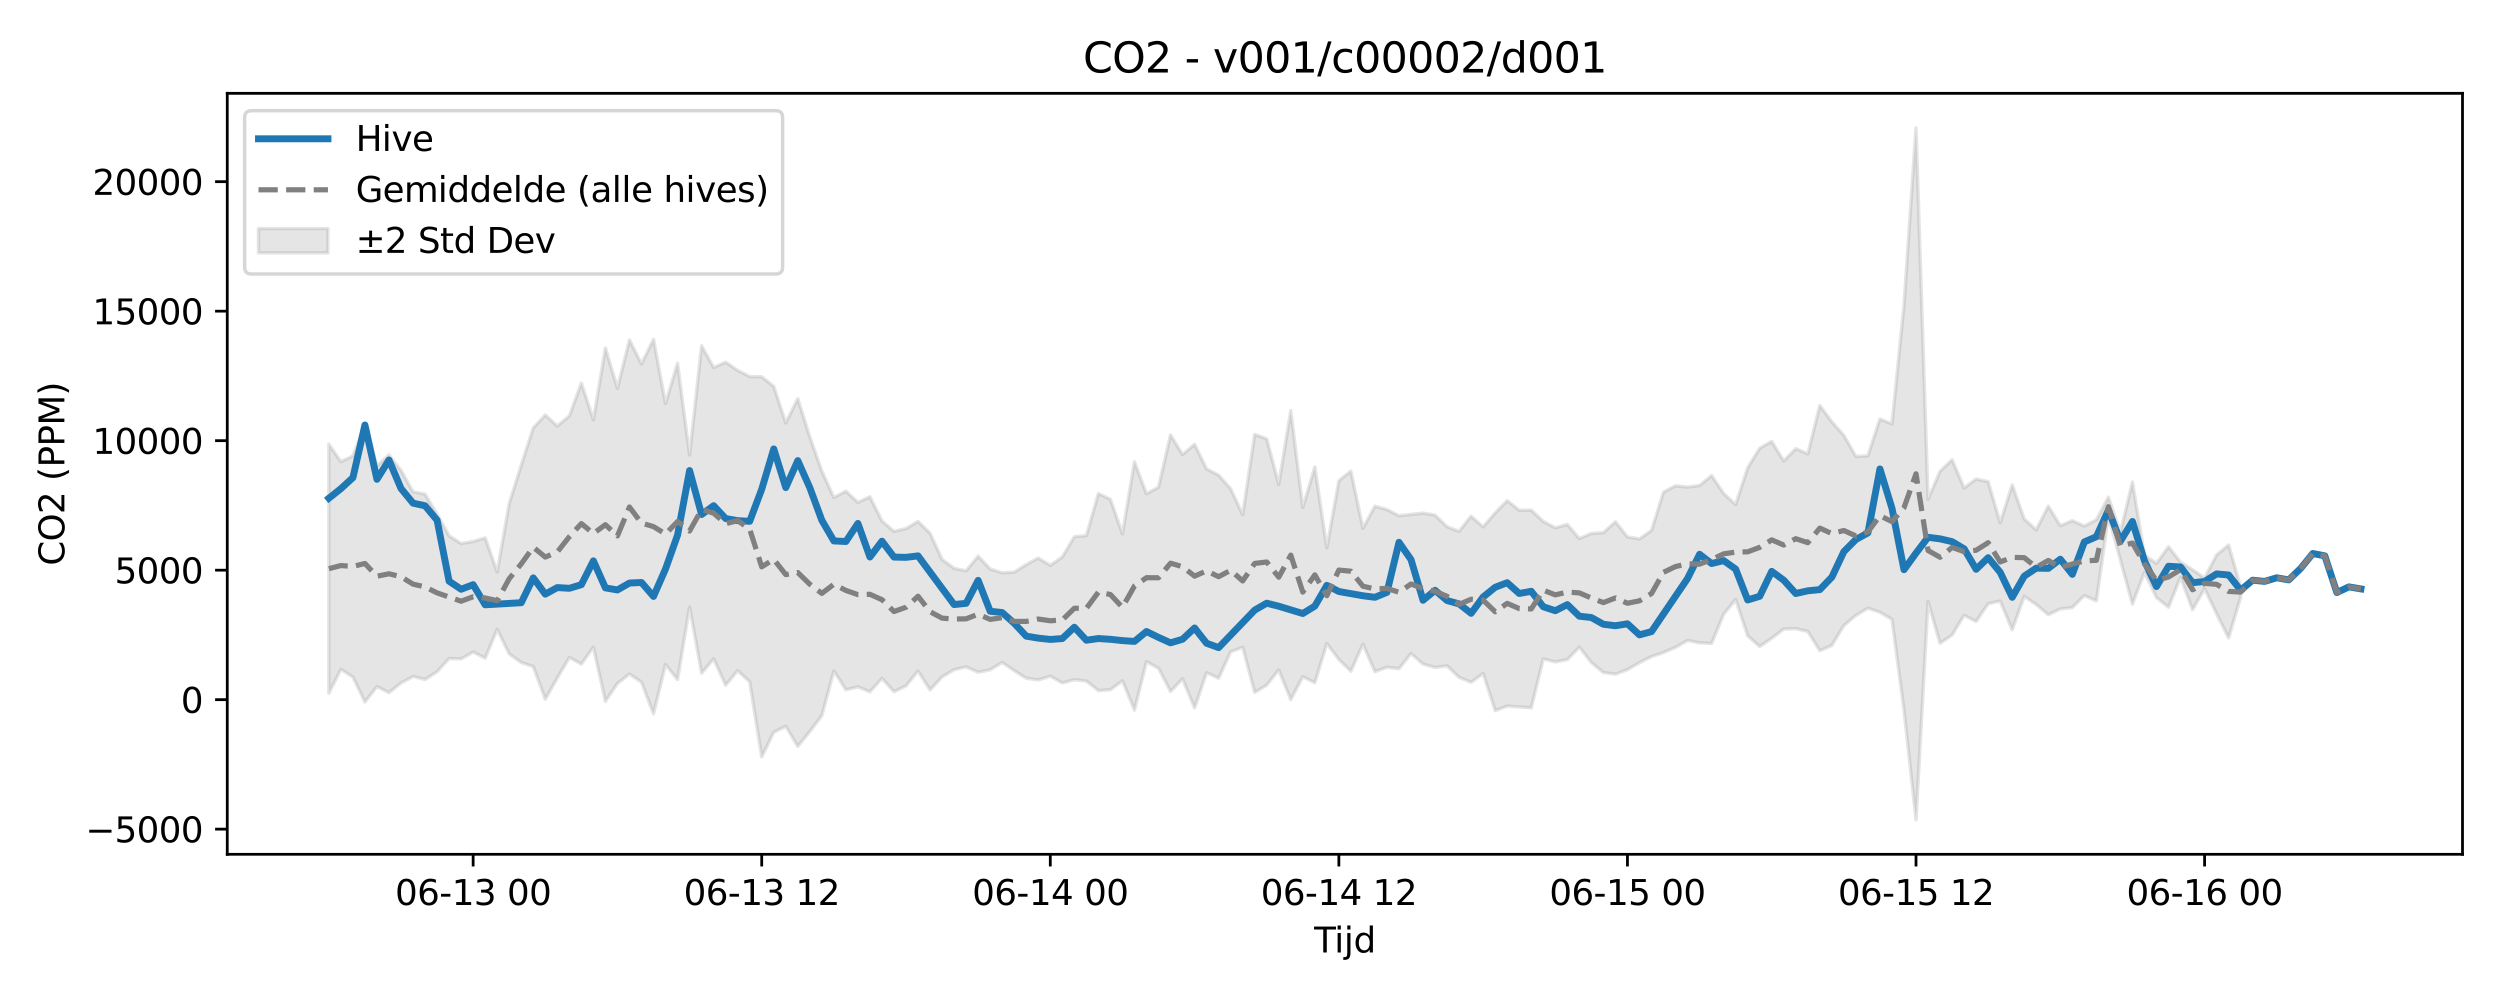 <?xml version="1.0" encoding="utf-8" standalone="no"?>
<!DOCTYPE svg PUBLIC "-//W3C//DTD SVG 1.1//EN"
  "http://www.w3.org/Graphics/SVG/1.1/DTD/svg11.dtd">
<svg xmlns:xlink="http://www.w3.org/1999/xlink" width="720pt" height="288pt" viewBox="0 0 720 288" xmlns="http://www.w3.org/2000/svg" version="1.1">
 <defs>
  <style type="text/css">*{stroke-linejoin: round; stroke-linecap: butt}</style>
 </defs>
 <g id="figure_1">
  <g id="patch_1">
   <path d="M 0 288 
L 720 288 
L 720 0 
L 0 0 
z
" style="fill: #ffffff"/>
  </g>
  <g id="axes_1">
   <g id="patch_2">
    <path d="M 65.45 246.04 
L 709.2 246.04 
L 709.2 26.88 
L 65.45 26.88 
z
" style="fill: #ffffff"/>
   </g>
   <g id="FillBetweenPolyCollection_1">
    <defs>
     <path id="mfb8bc76713" d="M 94.711 -160.09 
L 94.711 -88.336 
L 98.174 -95.21 
L 101.637 -93.032 
L 105.1 -85.814 
L 108.563 -90.27 
L 112.026 -88.515 
L 115.489 -91.281 
L 118.952 -93.169 
L 122.414 -92.301 
L 125.877 -94.54 
L 129.34 -98.354 
L 132.803 -98.241 
L 136.266 -100.216 
L 139.729 -98.455 
L 143.192 -106.754 
L 146.655 -99.647 
L 150.117 -97.194 
L 153.58 -96.03 
L 157.043 -86.638 
L 160.506 -92.728 
L 163.969 -98.654 
L 167.432 -96.758 
L 170.895 -101.617 
L 174.358 -86.011 
L 177.821 -91.162 
L 181.283 -93.873 
L 184.746 -91.527 
L 188.209 -82.415 
L 191.672 -96.61 
L 195.135 -92.25 
L 198.598 -113.165 
L 202.061 -94.117 
L 205.524 -98.247 
L 208.987 -90.668 
L 212.449 -94.824 
L 215.912 -91.667 
L 219.375 -70.025 
L 222.838 -77.105 
L 226.301 -78.826 
L 229.764 -73.033 
L 233.227 -77.326 
L 236.69 -81.9 
L 240.152 -94.753 
L 243.615 -89.359 
L 247.078 -90.175 
L 250.541 -88.765 
L 254.004 -92.623 
L 257.467 -88.799 
L 260.93 -90.46 
L 264.393 -94.729 
L 267.856 -89.267 
L 271.318 -93.043 
L 274.781 -95.125 
L 278.244 -95.951 
L 281.707 -94.386 
L 285.17 -95.094 
L 288.633 -97.216 
L 292.096 -94.846 
L 295.559 -92.675 
L 299.021 -92.169 
L 302.484 -93.253 
L 305.947 -91.318 
L 309.41 -92.23 
L 312.873 -91.872 
L 316.336 -89.106 
L 319.799 -89.343 
L 323.262 -91.931 
L 326.725 -83.498 
L 330.187 -97.453 
L 333.65 -95.531 
L 337.113 -88.867 
L 340.576 -92.489 
L 344.039 -84.114 
L 347.502 -94.251 
L 350.965 -92.673 
L 354.428 -100.279 
L 357.89 -101.599 
L 361.353 -88.6 
L 364.816 -90.69 
L 368.279 -95.039 
L 371.742 -86.505 
L 375.205 -93.111 
L 378.668 -91.373 
L 382.131 -102.642 
L 385.594 -98.077 
L 389.056 -94.677 
L 392.519 -102.485 
L 395.982 -94.556 
L 399.445 -95.847 
L 402.908 -95.41 
L 406.371 -99.769 
L 409.834 -96.746 
L 413.297 -95.76 
L 416.76 -96.229 
L 420.222 -92.921 
L 423.685 -91.501 
L 427.148 -94.04 
L 430.611 -83.333 
L 434.074 -84.666 
L 437.537 -84.392 
L 441 -84.155 
L 444.463 -98.231 
L 447.925 -97.361 
L 451.388 -98.034 
L 454.851 -101.612 
L 458.314 -97.188 
L 461.777 -94.32 
L 465.24 -93.838 
L 468.703 -95.147 
L 472.166 -97.151 
L 475.629 -98.906 
L 479.091 -100.079 
L 482.554 -101.571 
L 486.017 -103.537 
L 489.48 -102.876 
L 492.943 -102.69 
L 496.406 -111.082 
L 499.869 -115.342 
L 503.332 -104.881 
L 506.794 -101.808 
L 510.257 -104.176 
L 513.72 -106.823 
L 517.183 -106.947 
L 520.646 -106.138 
L 524.109 -100.593 
L 527.572 -102.142 
L 531.035 -107.837 
L 534.498 -110.757 
L 537.96 -112.848 
L 541.423 -111.665 
L 544.886 -109.635 
L 548.349 -83.462 
L 551.812 -51.922 
L 555.275 -114.728 
L 558.738 -102.727 
L 562.201 -105.119 
L 565.663 -110.8 
L 569.126 -109.027 
L 572.589 -114.128 
L 576.052 -114.89 
L 579.515 -106.621 
L 582.978 -116.256 
L 586.441 -113.887 
L 589.904 -110.962 
L 593.367 -112.621 
L 596.829 -113.01 
L 600.292 -116.474 
L 603.755 -114.95 
L 607.218 -139.32 
L 610.681 -126.699 
L 614.144 -114.011 
L 617.607 -123.159 
L 621.07 -115.889 
L 624.533 -113.13 
L 627.995 -121.764 
L 631.458 -112.403 
L 634.921 -118.465 
L 638.384 -111.229 
L 641.847 -104.291 
L 645.31 -116.008 
L 645.31 -118.976 
L 645.31 -118.976 
L 641.847 -131.049 
L 638.384 -128.198 
L 634.921 -121.524 
L 631.458 -123.901 
L 627.995 -126.117 
L 624.533 -130.549 
L 621.07 -125.741 
L 617.607 -128.088 
L 614.144 -149.173 
L 610.681 -134.751 
L 607.218 -144.819 
L 603.755 -138.306 
L 600.292 -136.493 
L 596.829 -138.059 
L 593.367 -136.603 
L 589.904 -142.207 
L 586.441 -135.382 
L 582.978 -138.537 
L 579.515 -148.33 
L 576.052 -137.431 
L 572.589 -149.275 
L 569.126 -150.034 
L 565.663 -147.462 
L 562.201 -155.562 
L 558.738 -152.287 
L 555.275 -144.189 
L 551.812 -251.158 
L 548.349 -200.111 
L 544.886 -165.897 
L 541.423 -167.327 
L 537.96 -156.754 
L 534.498 -156.527 
L 531.035 -162.604 
L 527.572 -166.506 
L 524.109 -171.218 
L 520.646 -157.275 
L 517.183 -158.775 
L 513.72 -155.239 
L 510.257 -160.866 
L 506.794 -158.917 
L 503.332 -153.259 
L 499.869 -142.679 
L 496.406 -145.888 
L 492.943 -151.028 
L 489.48 -148.176 
L 486.017 -147.72 
L 482.554 -148.097 
L 479.091 -146.282 
L 475.629 -135.204 
L 472.166 -132.785 
L 468.703 -133.38 
L 465.24 -137.726 
L 461.777 -134.586 
L 458.314 -134.373 
L 454.851 -132.884 
L 451.388 -136.946 
L 447.925 -135.988 
L 444.463 -137.823 
L 441 -141.093 
L 437.537 -141.068 
L 434.074 -143.794 
L 430.611 -140.287 
L 427.148 -136.258 
L 423.685 -139.332 
L 420.222 -134.972 
L 416.76 -136.283 
L 413.297 -139.653 
L 409.834 -140.22 
L 406.371 -139.842 
L 402.908 -139.461 
L 399.445 -141.251 
L 395.982 -142.219 
L 392.519 -135.845 
L 389.056 -152.302 
L 385.594 -149.556 
L 382.131 -130.228 
L 378.668 -153.494 
L 375.205 -141.839 
L 371.742 -169.746 
L 368.279 -148.506 
L 364.816 -161.596 
L 361.353 -162.873 
L 357.89 -139.775 
L 354.428 -147.24 
L 350.965 -151.15 
L 347.502 -152.936 
L 344.039 -160.024 
L 340.576 -157.084 
L 337.113 -162.736 
L 333.65 -147.691 
L 330.187 -145.794 
L 326.725 -154.967 
L 323.262 -134.237 
L 319.799 -144.201 
L 316.336 -145.837 
L 312.873 -133.715 
L 309.41 -133.42 
L 305.947 -127.591 
L 302.484 -125.173 
L 299.021 -127.277 
L 295.559 -125.395 
L 292.096 -123.208 
L 288.633 -123.035 
L 285.17 -124.143 
L 281.707 -127.826 
L 278.244 -123.599 
L 274.781 -124.314 
L 271.318 -126.894 
L 267.856 -134.415 
L 264.393 -137.834 
L 260.93 -135.767 
L 257.467 -134.962 
L 254.004 -137.955 
L 250.541 -144.923 
L 247.078 -143.313 
L 243.615 -146.543 
L 240.152 -144.717 
L 236.69 -152.308 
L 233.227 -162.146 
L 229.764 -173.185 
L 226.301 -166.202 
L 222.838 -176.705 
L 219.375 -179.485 
L 215.912 -179.556 
L 212.449 -181.311 
L 208.987 -183.68 
L 205.524 -182.161 
L 202.061 -188.415 
L 198.598 -156.959 
L 195.135 -183.367 
L 191.672 -171.769 
L 188.209 -190.263 
L 184.746 -183.183 
L 181.283 -190.093 
L 177.821 -176.159 
L 174.358 -187.768 
L 170.895 -167.068 
L 167.432 -177.657 
L 163.969 -168.217 
L 160.506 -165.306 
L 157.043 -168.484 
L 153.58 -164.785 
L 150.117 -154.004 
L 146.655 -143.02 
L 143.192 -123.272 
L 139.729 -133.116 
L 136.266 -132.049 
L 132.803 -131.463 
L 129.34 -133.691 
L 125.877 -139.962 
L 122.414 -145.67 
L 118.952 -146.362 
L 115.489 -152.54 
L 112.026 -156.984 
L 108.563 -153.822 
L 105.1 -165.616 
L 101.637 -156.7 
L 98.174 -155.035 
L 94.711 -160.09 
z
" style="stroke: #808080; stroke-opacity: 0.2"/>
    </defs>
    <g clip-path="url(#pbc970f66f6)">
     <use xlink:href="#mfb8bc76713" x="0" y="288" style="fill: #808080; fill-opacity: 0.2; stroke: #808080; stroke-opacity: 0.2"/>
    </g>
   </g>
   <g id="matplotlib.axis_1">
    <g id="xtick_1">
     <g id="line2d_1">
      <defs>
       <path id="mac24eb7889" d="M 0 0 
L 0 3.5 
" style="stroke: #000000; stroke-width: 0.8"/>
      </defs>
      <g>
       <use xlink:href="#mac24eb7889" x="136.266" y="246.04" style="stroke: #000000; stroke-width: 0.8"/>
      </g>
     </g>
     <g id="text_1">
      <!-- 06-13 00 -->
      <g transform="translate(113.785 260.638) scale(0.1 -0.1)">
       <defs>
        <path id="DejaVuSans-30" d="M 2034 4250 
Q 1547 4250 1301 3770 
Q 1056 3291 1056 2328 
Q 1056 1369 1301 889 
Q 1547 409 2034 409 
Q 2525 409 2770 889 
Q 3016 1369 3016 2328 
Q 3016 3291 2770 3770 
Q 2525 4250 2034 4250 
z
M 2034 4750 
Q 2819 4750 3233 4129 
Q 3647 3509 3647 2328 
Q 3647 1150 3233 529 
Q 2819 -91 2034 -91 
Q 1250 -91 836 529 
Q 422 1150 422 2328 
Q 422 3509 836 4129 
Q 1250 4750 2034 4750 
z
" transform="scale(0.016)"/>
        <path id="DejaVuSans-36" d="M 2113 2584 
Q 1688 2584 1439 2293 
Q 1191 2003 1191 1497 
Q 1191 994 1439 701 
Q 1688 409 2113 409 
Q 2538 409 2786 701 
Q 3034 994 3034 1497 
Q 3034 2003 2786 2293 
Q 2538 2584 2113 2584 
z
M 3366 4563 
L 3366 3988 
Q 3128 4100 2886 4159 
Q 2644 4219 2406 4219 
Q 1781 4219 1451 3797 
Q 1122 3375 1075 2522 
Q 1259 2794 1537 2939 
Q 1816 3084 2150 3084 
Q 2853 3084 3261 2657 
Q 3669 2231 3669 1497 
Q 3669 778 3244 343 
Q 2819 -91 2113 -91 
Q 1303 -91 875 529 
Q 447 1150 447 2328 
Q 447 3434 972 4092 
Q 1497 4750 2381 4750 
Q 2619 4750 2861 4703 
Q 3103 4656 3366 4563 
z
" transform="scale(0.016)"/>
        <path id="DejaVuSans-2d" d="M 313 2009 
L 1997 2009 
L 1997 1497 
L 313 1497 
L 313 2009 
z
" transform="scale(0.016)"/>
        <path id="DejaVuSans-31" d="M 794 531 
L 1825 531 
L 1825 4091 
L 703 3866 
L 703 4441 
L 1819 4666 
L 2450 4666 
L 2450 531 
L 3481 531 
L 3481 0 
L 794 0 
L 794 531 
z
" transform="scale(0.016)"/>
        <path id="DejaVuSans-33" d="M 2597 2516 
Q 3050 2419 3304 2112 
Q 3559 1806 3559 1356 
Q 3559 666 3084 287 
Q 2609 -91 1734 -91 
Q 1441 -91 1130 -33 
Q 819 25 488 141 
L 488 750 
Q 750 597 1062 519 
Q 1375 441 1716 441 
Q 2309 441 2620 675 
Q 2931 909 2931 1356 
Q 2931 1769 2642 2001 
Q 2353 2234 1838 2234 
L 1294 2234 
L 1294 2753 
L 1863 2753 
Q 2328 2753 2575 2939 
Q 2822 3125 2822 3475 
Q 2822 3834 2567 4026 
Q 2313 4219 1838 4219 
Q 1578 4219 1281 4162 
Q 984 4106 628 3988 
L 628 4550 
Q 988 4650 1302 4700 
Q 1616 4750 1894 4750 
Q 2613 4750 3031 4423 
Q 3450 4097 3450 3541 
Q 3450 3153 3228 2886 
Q 3006 2619 2597 2516 
z
" transform="scale(0.016)"/>
        <path id="DejaVuSans-20" transform="scale(0.016)"/>
       </defs>
       <use xlink:href="#DejaVuSans-30"/>
       <use xlink:href="#DejaVuSans-36" transform="translate(63.623 0)"/>
       <use xlink:href="#DejaVuSans-2d" transform="translate(127.246 0)"/>
       <use xlink:href="#DejaVuSans-31" transform="translate(163.33 0)"/>
       <use xlink:href="#DejaVuSans-33" transform="translate(226.953 0)"/>
       <use xlink:href="#DejaVuSans-20" transform="translate(290.576 0)"/>
       <use xlink:href="#DejaVuSans-30" transform="translate(322.363 0)"/>
       <use xlink:href="#DejaVuSans-30" transform="translate(385.986 0)"/>
      </g>
     </g>
    </g>
    <g id="xtick_2">
     <g id="line2d_2">
      <g>
       <use xlink:href="#mac24eb7889" x="219.375" y="246.04" style="stroke: #000000; stroke-width: 0.8"/>
      </g>
     </g>
     <g id="text_2">
      <!-- 06-13 12 -->
      <g transform="translate(196.895 260.638) scale(0.1 -0.1)">
       <defs>
        <path id="DejaVuSans-32" d="M 1228 531 
L 3431 531 
L 3431 0 
L 469 0 
L 469 531 
Q 828 903 1448 1529 
Q 2069 2156 2228 2338 
Q 2531 2678 2651 2914 
Q 2772 3150 2772 3378 
Q 2772 3750 2511 3984 
Q 2250 4219 1831 4219 
Q 1534 4219 1204 4116 
Q 875 4013 500 3803 
L 500 4441 
Q 881 4594 1212 4672 
Q 1544 4750 1819 4750 
Q 2544 4750 2975 4387 
Q 3406 4025 3406 3419 
Q 3406 3131 3298 2873 
Q 3191 2616 2906 2266 
Q 2828 2175 2409 1742 
Q 1991 1309 1228 531 
z
" transform="scale(0.016)"/>
       </defs>
       <use xlink:href="#DejaVuSans-30"/>
       <use xlink:href="#DejaVuSans-36" transform="translate(63.623 0)"/>
       <use xlink:href="#DejaVuSans-2d" transform="translate(127.246 0)"/>
       <use xlink:href="#DejaVuSans-31" transform="translate(163.33 0)"/>
       <use xlink:href="#DejaVuSans-33" transform="translate(226.953 0)"/>
       <use xlink:href="#DejaVuSans-20" transform="translate(290.576 0)"/>
       <use xlink:href="#DejaVuSans-31" transform="translate(322.363 0)"/>
       <use xlink:href="#DejaVuSans-32" transform="translate(385.986 0)"/>
      </g>
     </g>
    </g>
    <g id="xtick_3">
     <g id="line2d_3">
      <g>
       <use xlink:href="#mac24eb7889" x="302.484" y="246.04" style="stroke: #000000; stroke-width: 0.8"/>
      </g>
     </g>
     <g id="text_3">
      <!-- 06-14 00 -->
      <g transform="translate(280.004 260.638) scale(0.1 -0.1)">
       <defs>
        <path id="DejaVuSans-34" d="M 2419 4116 
L 825 1625 
L 2419 1625 
L 2419 4116 
z
M 2253 4666 
L 3047 4666 
L 3047 1625 
L 3713 1625 
L 3713 1100 
L 3047 1100 
L 3047 0 
L 2419 0 
L 2419 1100 
L 313 1100 
L 313 1709 
L 2253 4666 
z
" transform="scale(0.016)"/>
       </defs>
       <use xlink:href="#DejaVuSans-30"/>
       <use xlink:href="#DejaVuSans-36" transform="translate(63.623 0)"/>
       <use xlink:href="#DejaVuSans-2d" transform="translate(127.246 0)"/>
       <use xlink:href="#DejaVuSans-31" transform="translate(163.33 0)"/>
       <use xlink:href="#DejaVuSans-34" transform="translate(226.953 0)"/>
       <use xlink:href="#DejaVuSans-20" transform="translate(290.576 0)"/>
       <use xlink:href="#DejaVuSans-30" transform="translate(322.363 0)"/>
       <use xlink:href="#DejaVuSans-30" transform="translate(385.986 0)"/>
      </g>
     </g>
    </g>
    <g id="xtick_4">
     <g id="line2d_4">
      <g>
       <use xlink:href="#mac24eb7889" x="385.594" y="246.04" style="stroke: #000000; stroke-width: 0.8"/>
      </g>
     </g>
     <g id="text_4">
      <!-- 06-14 12 -->
      <g transform="translate(363.113 260.638) scale(0.1 -0.1)">
       <use xlink:href="#DejaVuSans-30"/>
       <use xlink:href="#DejaVuSans-36" transform="translate(63.623 0)"/>
       <use xlink:href="#DejaVuSans-2d" transform="translate(127.246 0)"/>
       <use xlink:href="#DejaVuSans-31" transform="translate(163.33 0)"/>
       <use xlink:href="#DejaVuSans-34" transform="translate(226.953 0)"/>
       <use xlink:href="#DejaVuSans-20" transform="translate(290.576 0)"/>
       <use xlink:href="#DejaVuSans-31" transform="translate(322.363 0)"/>
       <use xlink:href="#DejaVuSans-32" transform="translate(385.986 0)"/>
      </g>
     </g>
    </g>
    <g id="xtick_5">
     <g id="line2d_5">
      <g>
       <use xlink:href="#mac24eb7889" x="468.703" y="246.04" style="stroke: #000000; stroke-width: 0.8"/>
      </g>
     </g>
     <g id="text_5">
      <!-- 06-15 00 -->
      <g transform="translate(446.222 260.638) scale(0.1 -0.1)">
       <defs>
        <path id="DejaVuSans-35" d="M 691 4666 
L 3169 4666 
L 3169 4134 
L 1269 4134 
L 1269 2991 
Q 1406 3038 1543 3061 
Q 1681 3084 1819 3084 
Q 2600 3084 3056 2656 
Q 3513 2228 3513 1497 
Q 3513 744 3044 326 
Q 2575 -91 1722 -91 
Q 1428 -91 1123 -41 
Q 819 9 494 109 
L 494 744 
Q 775 591 1075 516 
Q 1375 441 1709 441 
Q 2250 441 2565 725 
Q 2881 1009 2881 1497 
Q 2881 1984 2565 2268 
Q 2250 2553 1709 2553 
Q 1456 2553 1204 2497 
Q 953 2441 691 2322 
L 691 4666 
z
" transform="scale(0.016)"/>
       </defs>
       <use xlink:href="#DejaVuSans-30"/>
       <use xlink:href="#DejaVuSans-36" transform="translate(63.623 0)"/>
       <use xlink:href="#DejaVuSans-2d" transform="translate(127.246 0)"/>
       <use xlink:href="#DejaVuSans-31" transform="translate(163.33 0)"/>
       <use xlink:href="#DejaVuSans-35" transform="translate(226.953 0)"/>
       <use xlink:href="#DejaVuSans-20" transform="translate(290.576 0)"/>
       <use xlink:href="#DejaVuSans-30" transform="translate(322.363 0)"/>
       <use xlink:href="#DejaVuSans-30" transform="translate(385.986 0)"/>
      </g>
     </g>
    </g>
    <g id="xtick_6">
     <g id="line2d_6">
      <g>
       <use xlink:href="#mac24eb7889" x="551.812" y="246.04" style="stroke: #000000; stroke-width: 0.8"/>
      </g>
     </g>
     <g id="text_6">
      <!-- 06-15 12 -->
      <g transform="translate(529.331 260.638) scale(0.1 -0.1)">
       <use xlink:href="#DejaVuSans-30"/>
       <use xlink:href="#DejaVuSans-36" transform="translate(63.623 0)"/>
       <use xlink:href="#DejaVuSans-2d" transform="translate(127.246 0)"/>
       <use xlink:href="#DejaVuSans-31" transform="translate(163.33 0)"/>
       <use xlink:href="#DejaVuSans-35" transform="translate(226.953 0)"/>
       <use xlink:href="#DejaVuSans-20" transform="translate(290.576 0)"/>
       <use xlink:href="#DejaVuSans-31" transform="translate(322.363 0)"/>
       <use xlink:href="#DejaVuSans-32" transform="translate(385.986 0)"/>
      </g>
     </g>
    </g>
    <g id="xtick_7">
     <g id="line2d_7">
      <g>
       <use xlink:href="#mac24eb7889" x="634.921" y="246.04" style="stroke: #000000; stroke-width: 0.8"/>
      </g>
     </g>
     <g id="text_7">
      <!-- 06-16 00 -->
      <g transform="translate(612.441 260.638) scale(0.1 -0.1)">
       <use xlink:href="#DejaVuSans-30"/>
       <use xlink:href="#DejaVuSans-36" transform="translate(63.623 0)"/>
       <use xlink:href="#DejaVuSans-2d" transform="translate(127.246 0)"/>
       <use xlink:href="#DejaVuSans-31" transform="translate(163.33 0)"/>
       <use xlink:href="#DejaVuSans-36" transform="translate(226.953 0)"/>
       <use xlink:href="#DejaVuSans-20" transform="translate(290.576 0)"/>
       <use xlink:href="#DejaVuSans-30" transform="translate(322.363 0)"/>
       <use xlink:href="#DejaVuSans-30" transform="translate(385.986 0)"/>
      </g>
     </g>
    </g>
    <g id="text_8">
     <!-- Tijd -->
     <g transform="translate(378.475 274.317) scale(0.1 -0.1)">
      <defs>
       <path id="DejaVuSans-54" d="M -19 4666 
L 3928 4666 
L 3928 4134 
L 2272 4134 
L 2272 0 
L 1638 0 
L 1638 4134 
L -19 4134 
L -19 4666 
z
" transform="scale(0.016)"/>
       <path id="DejaVuSans-69" d="M 603 3500 
L 1178 3500 
L 1178 0 
L 603 0 
L 603 3500 
z
M 603 4863 
L 1178 4863 
L 1178 4134 
L 603 4134 
L 603 4863 
z
" transform="scale(0.016)"/>
       <path id="DejaVuSans-6a" d="M 603 3500 
L 1178 3500 
L 1178 -63 
Q 1178 -731 923 -1031 
Q 669 -1331 103 -1331 
L -116 -1331 
L -116 -844 
L 38 -844 
Q 366 -844 484 -692 
Q 603 -541 603 -63 
L 603 3500 
z
M 603 4863 
L 1178 4863 
L 1178 4134 
L 603 4134 
L 603 4863 
z
" transform="scale(0.016)"/>
       <path id="DejaVuSans-64" d="M 2906 2969 
L 2906 4863 
L 3481 4863 
L 3481 0 
L 2906 0 
L 2906 525 
Q 2725 213 2448 61 
Q 2172 -91 1784 -91 
Q 1150 -91 751 415 
Q 353 922 353 1747 
Q 353 2572 751 3078 
Q 1150 3584 1784 3584 
Q 2172 3584 2448 3432 
Q 2725 3281 2906 2969 
z
M 947 1747 
Q 947 1113 1208 752 
Q 1469 391 1925 391 
Q 2381 391 2643 752 
Q 2906 1113 2906 1747 
Q 2906 2381 2643 2742 
Q 2381 3103 1925 3103 
Q 1469 3103 1208 2742 
Q 947 2381 947 1747 
z
" transform="scale(0.016)"/>
      </defs>
      <use xlink:href="#DejaVuSans-54"/>
      <use xlink:href="#DejaVuSans-69" transform="translate(57.959 0)"/>
      <use xlink:href="#DejaVuSans-6a" transform="translate(85.742 0)"/>
      <use xlink:href="#DejaVuSans-64" transform="translate(113.525 0)"/>
     </g>
    </g>
   </g>
   <g id="matplotlib.axis_2">
    <g id="ytick_1">
     <g id="line2d_8">
      <defs>
       <path id="m465e93a19e" d="M 0 0 
L -3.5 0 
" style="stroke: #000000; stroke-width: 0.8"/>
      </defs>
      <g>
       <use xlink:href="#m465e93a19e" x="65.45" y="238.797" style="stroke: #000000; stroke-width: 0.8"/>
      </g>
     </g>
     <g id="text_9">
      <!-- −5000 -->
      <g transform="translate(24.62 242.596) scale(0.1 -0.1)">
       <defs>
        <path id="DejaVuSans-2212" d="M 678 2272 
L 4684 2272 
L 4684 1741 
L 678 1741 
L 678 2272 
z
" transform="scale(0.016)"/>
       </defs>
       <use xlink:href="#DejaVuSans-2212"/>
       <use xlink:href="#DejaVuSans-35" transform="translate(83.789 0)"/>
       <use xlink:href="#DejaVuSans-30" transform="translate(147.412 0)"/>
       <use xlink:href="#DejaVuSans-30" transform="translate(211.035 0)"/>
       <use xlink:href="#DejaVuSans-30" transform="translate(274.658 0)"/>
      </g>
     </g>
    </g>
    <g id="ytick_2">
     <g id="line2d_9">
      <g>
       <use xlink:href="#m465e93a19e" x="65.45" y="201.502" style="stroke: #000000; stroke-width: 0.8"/>
      </g>
     </g>
     <g id="text_10">
      <!-- 0 -->
      <g transform="translate(52.087 205.302) scale(0.1 -0.1)">
       <use xlink:href="#DejaVuSans-30"/>
      </g>
     </g>
    </g>
    <g id="ytick_3">
     <g id="line2d_10">
      <g>
       <use xlink:href="#m465e93a19e" x="65.45" y="164.208" style="stroke: #000000; stroke-width: 0.8"/>
      </g>
     </g>
     <g id="text_11">
      <!-- 5000 -->
      <g transform="translate(33 168.007) scale(0.1 -0.1)">
       <use xlink:href="#DejaVuSans-35"/>
       <use xlink:href="#DejaVuSans-30" transform="translate(63.623 0)"/>
       <use xlink:href="#DejaVuSans-30" transform="translate(127.246 0)"/>
       <use xlink:href="#DejaVuSans-30" transform="translate(190.869 0)"/>
      </g>
     </g>
    </g>
    <g id="ytick_4">
     <g id="line2d_11">
      <g>
       <use xlink:href="#m465e93a19e" x="65.45" y="126.913" style="stroke: #000000; stroke-width: 0.8"/>
      </g>
     </g>
     <g id="text_12">
      <!-- 10000 -->
      <g transform="translate(26.637 130.712) scale(0.1 -0.1)">
       <use xlink:href="#DejaVuSans-31"/>
       <use xlink:href="#DejaVuSans-30" transform="translate(63.623 0)"/>
       <use xlink:href="#DejaVuSans-30" transform="translate(127.246 0)"/>
       <use xlink:href="#DejaVuSans-30" transform="translate(190.869 0)"/>
       <use xlink:href="#DejaVuSans-30" transform="translate(254.492 0)"/>
      </g>
     </g>
    </g>
    <g id="ytick_5">
     <g id="line2d_12">
      <g>
       <use xlink:href="#m465e93a19e" x="65.45" y="89.618" style="stroke: #000000; stroke-width: 0.8"/>
      </g>
     </g>
     <g id="text_13">
      <!-- 15000 -->
      <g transform="translate(26.637 93.417) scale(0.1 -0.1)">
       <use xlink:href="#DejaVuSans-31"/>
       <use xlink:href="#DejaVuSans-35" transform="translate(63.623 0)"/>
       <use xlink:href="#DejaVuSans-30" transform="translate(127.246 0)"/>
       <use xlink:href="#DejaVuSans-30" transform="translate(190.869 0)"/>
       <use xlink:href="#DejaVuSans-30" transform="translate(254.492 0)"/>
      </g>
     </g>
    </g>
    <g id="ytick_6">
     <g id="line2d_13">
      <g>
       <use xlink:href="#m465e93a19e" x="65.45" y="52.323" style="stroke: #000000; stroke-width: 0.8"/>
      </g>
     </g>
     <g id="text_14">
      <!-- 20000 -->
      <g transform="translate(26.637 56.123) scale(0.1 -0.1)">
       <use xlink:href="#DejaVuSans-32"/>
       <use xlink:href="#DejaVuSans-30" transform="translate(63.623 0)"/>
       <use xlink:href="#DejaVuSans-30" transform="translate(127.246 0)"/>
       <use xlink:href="#DejaVuSans-30" transform="translate(190.869 0)"/>
       <use xlink:href="#DejaVuSans-30" transform="translate(254.492 0)"/>
      </g>
     </g>
    </g>
    <g id="text_15">
     <!-- CO2 (PPM) -->
     <g transform="translate(18.541 162.903) rotate(-90) scale(0.1 -0.1)">
      <defs>
       <path id="DejaVuSans-43" d="M 4122 4306 
L 4122 3641 
Q 3803 3938 3442 4084 
Q 3081 4231 2675 4231 
Q 1875 4231 1450 3742 
Q 1025 3253 1025 2328 
Q 1025 1406 1450 917 
Q 1875 428 2675 428 
Q 3081 428 3442 575 
Q 3803 722 4122 1019 
L 4122 359 
Q 3791 134 3420 21 
Q 3050 -91 2638 -91 
Q 1578 -91 968 557 
Q 359 1206 359 2328 
Q 359 3453 968 4101 
Q 1578 4750 2638 4750 
Q 3056 4750 3426 4639 
Q 3797 4528 4122 4306 
z
" transform="scale(0.016)"/>
       <path id="DejaVuSans-4f" d="M 2522 4238 
Q 1834 4238 1429 3725 
Q 1025 3213 1025 2328 
Q 1025 1447 1429 934 
Q 1834 422 2522 422 
Q 3209 422 3611 934 
Q 4013 1447 4013 2328 
Q 4013 3213 3611 3725 
Q 3209 4238 2522 4238 
z
M 2522 4750 
Q 3503 4750 4090 4092 
Q 4678 3434 4678 2328 
Q 4678 1225 4090 567 
Q 3503 -91 2522 -91 
Q 1538 -91 948 565 
Q 359 1222 359 2328 
Q 359 3434 948 4092 
Q 1538 4750 2522 4750 
z
" transform="scale(0.016)"/>
       <path id="DejaVuSans-28" d="M 1984 4856 
Q 1566 4138 1362 3434 
Q 1159 2731 1159 2009 
Q 1159 1288 1364 580 
Q 1569 -128 1984 -844 
L 1484 -844 
Q 1016 -109 783 600 
Q 550 1309 550 2009 
Q 550 2706 781 3412 
Q 1013 4119 1484 4856 
L 1984 4856 
z
" transform="scale(0.016)"/>
       <path id="DejaVuSans-50" d="M 1259 4147 
L 1259 2394 
L 2053 2394 
Q 2494 2394 2734 2622 
Q 2975 2850 2975 3272 
Q 2975 3691 2734 3919 
Q 2494 4147 2053 4147 
L 1259 4147 
z
M 628 4666 
L 2053 4666 
Q 2838 4666 3239 4311 
Q 3641 3956 3641 3272 
Q 3641 2581 3239 2228 
Q 2838 1875 2053 1875 
L 1259 1875 
L 1259 0 
L 628 0 
L 628 4666 
z
" transform="scale(0.016)"/>
       <path id="DejaVuSans-4d" d="M 628 4666 
L 1569 4666 
L 2759 1491 
L 3956 4666 
L 4897 4666 
L 4897 0 
L 4281 0 
L 4281 4097 
L 3078 897 
L 2444 897 
L 1241 4097 
L 1241 0 
L 628 0 
L 628 4666 
z
" transform="scale(0.016)"/>
       <path id="DejaVuSans-29" d="M 513 4856 
L 1013 4856 
Q 1481 4119 1714 3412 
Q 1947 2706 1947 2009 
Q 1947 1309 1714 600 
Q 1481 -109 1013 -844 
L 513 -844 
Q 928 -128 1133 580 
Q 1338 1288 1338 2009 
Q 1338 2731 1133 3434 
Q 928 4138 513 4856 
z
" transform="scale(0.016)"/>
      </defs>
      <use xlink:href="#DejaVuSans-43"/>
      <use xlink:href="#DejaVuSans-4f" transform="translate(69.824 0)"/>
      <use xlink:href="#DejaVuSans-32" transform="translate(148.535 0)"/>
      <use xlink:href="#DejaVuSans-20" transform="translate(212.158 0)"/>
      <use xlink:href="#DejaVuSans-28" transform="translate(243.945 0)"/>
      <use xlink:href="#DejaVuSans-50" transform="translate(282.959 0)"/>
      <use xlink:href="#DejaVuSans-50" transform="translate(343.262 0)"/>
      <use xlink:href="#DejaVuSans-4d" transform="translate(403.564 0)"/>
      <use xlink:href="#DejaVuSans-29" transform="translate(489.844 0)"/>
     </g>
    </g>
   </g>
   <g id="line2d_14">
    <path d="M 94.711 143.494 
L 98.174 140.734 
L 101.637 137.559 
L 105.1 122.411 
L 108.563 138.037 
L 112.026 132.495 
L 115.489 140.69 
L 118.952 144.909 
L 122.414 145.665 
L 125.877 149.8 
L 129.34 167.385 
L 132.803 169.702 
L 136.266 168.392 
L 139.729 174.18 
L 150.117 173.584 
L 153.58 166.43 
L 157.043 171.111 
L 160.506 169.22 
L 163.969 169.431 
L 167.432 168.385 
L 170.895 161.53 
L 174.358 169.31 
L 177.821 169.903 
L 181.283 167.915 
L 184.746 167.758 
L 188.209 171.767 
L 191.672 163.855 
L 195.135 154.116 
L 198.598 135.528 
L 202.061 148.178 
L 205.524 145.646 
L 208.987 149.342 
L 212.449 149.944 
L 215.912 150.133 
L 219.375 140.902 
L 222.838 129.295 
L 226.301 140.417 
L 229.764 132.661 
L 233.227 140.458 
L 236.69 149.846 
L 240.152 155.787 
L 243.615 155.953 
L 247.078 150.756 
L 250.541 160.419 
L 254.004 155.865 
L 257.467 160.438 
L 260.93 160.516 
L 264.393 160.094 
L 274.781 174.111 
L 278.244 173.76 
L 281.707 167.149 
L 285.17 176.043 
L 288.633 176.413 
L 292.096 179.504 
L 295.559 183.213 
L 299.021 183.783 
L 302.484 184.16 
L 305.947 183.907 
L 309.41 180.645 
L 312.873 184.384 
L 316.336 183.899 
L 319.799 184.123 
L 323.262 184.496 
L 326.725 184.727 
L 330.187 181.871 
L 333.65 183.571 
L 337.113 185.135 
L 340.576 184.101 
L 344.039 180.856 
L 347.502 185.262 
L 350.965 186.51 
L 361.353 175.712 
L 364.816 173.718 
L 368.279 174.598 
L 375.205 176.694 
L 378.668 174.566 
L 382.131 168.581 
L 385.594 170.354 
L 392.519 171.581 
L 395.982 172.02 
L 399.445 170.59 
L 402.908 156.186 
L 406.371 161.164 
L 409.834 172.88 
L 413.297 170.007 
L 416.76 172.957 
L 420.222 173.923 
L 423.685 176.634 
L 427.148 171.933 
L 430.611 169.136 
L 434.074 167.822 
L 437.537 170.921 
L 441 170.294 
L 444.463 174.742 
L 447.925 175.888 
L 451.388 174.126 
L 454.851 177.467 
L 458.314 177.848 
L 461.777 179.787 
L 465.24 180.217 
L 468.703 179.66 
L 472.166 182.838 
L 475.629 181.904 
L 486.017 166.602 
L 489.48 159.635 
L 492.943 162.298 
L 496.406 161.448 
L 499.869 163.904 
L 503.332 172.786 
L 506.794 171.736 
L 510.257 164.556 
L 513.72 167.094 
L 517.183 170.931 
L 520.646 170.153 
L 524.109 169.809 
L 527.572 166.214 
L 531.035 158.871 
L 534.498 155.384 
L 537.96 153.467 
L 541.423 135.062 
L 544.886 146.383 
L 548.349 164.073 
L 551.812 159.292 
L 555.275 154.742 
L 558.738 155.186 
L 562.201 155.995 
L 565.663 158.062 
L 569.126 163.954 
L 572.589 160.615 
L 576.052 164.827 
L 579.515 172.017 
L 582.978 165.923 
L 586.441 163.623 
L 589.904 163.689 
L 593.367 161.053 
L 596.829 165.411 
L 600.292 156.077 
L 603.755 154.573 
L 607.218 146.903 
L 610.681 155.851 
L 614.144 150.192 
L 617.607 161.505 
L 621.07 168.927 
L 624.533 163.081 
L 627.995 163.29 
L 631.458 167.815 
L 634.921 167.465 
L 638.384 165.287 
L 641.847 165.6 
L 645.31 169.983 
L 648.773 167.094 
L 652.236 167.442 
L 655.698 166.398 
L 659.161 167.012 
L 662.624 163.666 
L 666.087 159.408 
L 669.55 160.088 
L 673.013 170.652 
L 676.476 169.021 
L 679.939 169.604 
L 679.939 169.604 
" clip-path="url(#pbc970f66f6)" style="fill: none; stroke: #1f77b4; stroke-width: 2; stroke-linecap: square"/>
   </g>
   <g id="line2d_15">
    <path d="M 94.711 163.787 
L 98.174 162.878 
L 101.637 163.134 
L 105.1 162.285 
L 108.563 165.954 
L 112.026 165.251 
L 115.489 166.09 
L 118.952 168.234 
L 122.414 169.015 
L 125.877 170.749 
L 132.803 173.148 
L 136.266 171.867 
L 139.729 172.215 
L 143.192 172.987 
L 146.655 166.666 
L 150.117 162.401 
L 153.58 157.593 
L 157.043 160.439 
L 160.506 158.983 
L 163.969 154.565 
L 167.432 150.792 
L 170.895 153.657 
L 174.358 151.111 
L 177.821 154.34 
L 181.283 146.017 
L 184.746 150.645 
L 188.209 151.661 
L 191.672 153.81 
L 195.135 150.192 
L 198.598 152.938 
L 202.061 146.734 
L 205.524 147.796 
L 208.987 150.826 
L 212.449 149.933 
L 215.912 152.389 
L 219.375 163.245 
L 222.838 161.095 
L 226.301 165.486 
L 229.764 164.891 
L 233.227 168.264 
L 236.69 170.896 
L 240.152 168.265 
L 243.615 170.049 
L 247.078 171.256 
L 250.541 171.156 
L 254.004 172.711 
L 257.467 176.119 
L 260.93 174.886 
L 264.393 171.718 
L 267.856 176.159 
L 271.318 178.032 
L 274.781 178.28 
L 278.244 178.225 
L 281.707 176.894 
L 285.17 178.382 
L 288.633 177.874 
L 292.096 178.973 
L 295.559 178.965 
L 299.021 178.277 
L 302.484 178.787 
L 305.947 178.546 
L 309.41 175.175 
L 312.873 175.206 
L 316.336 170.528 
L 319.799 171.228 
L 323.262 174.916 
L 326.725 168.767 
L 330.187 166.377 
L 333.65 166.389 
L 337.113 162.198 
L 340.576 163.214 
L 344.039 165.931 
L 347.502 164.407 
L 350.965 166.088 
L 354.428 164.24 
L 357.89 167.313 
L 361.353 162.263 
L 364.816 161.857 
L 368.279 166.227 
L 371.742 159.875 
L 375.205 170.525 
L 378.668 165.566 
L 382.131 171.565 
L 385.594 164.183 
L 389.056 164.511 
L 392.519 168.835 
L 395.982 169.612 
L 399.445 169.451 
L 402.908 170.564 
L 406.371 168.195 
L 409.834 169.517 
L 413.297 170.293 
L 416.76 171.744 
L 420.222 174.053 
L 423.685 172.584 
L 427.148 172.851 
L 430.611 176.19 
L 434.074 173.77 
L 437.537 175.27 
L 441 175.376 
L 444.463 169.973 
L 447.925 171.325 
L 451.388 170.51 
L 454.851 170.752 
L 458.314 172.22 
L 461.777 173.547 
L 465.24 172.218 
L 468.703 173.737 
L 472.166 173.032 
L 475.629 170.945 
L 479.091 164.82 
L 482.554 163.166 
L 486.017 162.372 
L 489.48 162.474 
L 492.943 161.141 
L 496.406 159.515 
L 499.869 158.989 
L 503.332 158.93 
L 506.794 157.638 
L 510.257 155.479 
L 513.72 156.969 
L 517.183 155.139 
L 520.646 156.294 
L 524.109 152.095 
L 527.572 153.676 
L 531.035 152.78 
L 534.498 154.358 
L 537.96 153.199 
L 541.423 148.504 
L 544.886 150.234 
L 548.349 146.213 
L 551.812 136.46 
L 555.275 158.541 
L 558.738 160.493 
L 562.201 157.659 
L 565.663 158.869 
L 569.126 158.47 
L 572.589 156.298 
L 576.052 161.839 
L 579.515 160.524 
L 582.978 160.603 
L 586.441 163.365 
L 589.904 161.416 
L 593.367 163.388 
L 600.292 161.516 
L 603.755 161.372 
L 607.218 145.931 
L 610.681 157.275 
L 614.144 156.408 
L 617.607 162.377 
L 621.07 167.185 
L 624.533 166.161 
L 627.995 164.06 
L 631.458 169.848 
L 634.921 168.006 
L 638.384 168.287 
L 641.847 170.33 
L 645.31 170.508 
L 648.773 167.094 
L 652.236 167.442 
L 655.698 166.398 
L 659.161 167.012 
L 662.624 163.666 
L 666.087 159.408 
L 669.55 160.088 
L 673.013 170.652 
L 676.476 169.021 
L 679.939 169.604 
L 679.939 169.604 
" clip-path="url(#pbc970f66f6)" style="fill: none; stroke-dasharray: 5.55,2.4; stroke-dashoffset: 0; stroke: #808080; stroke-width: 1.5"/>
   </g>
   <g id="patch_3">
    <path d="M 65.45 246.04 
L 65.45 26.88 
" style="fill: none; stroke: #000000; stroke-width: 0.8; stroke-linejoin: miter; stroke-linecap: square"/>
   </g>
   <g id="patch_4">
    <path d="M 709.2 246.04 
L 709.2 26.88 
" style="fill: none; stroke: #000000; stroke-width: 0.8; stroke-linejoin: miter; stroke-linecap: square"/>
   </g>
   <g id="patch_5">
    <path d="M 65.45 246.04 
L 709.2 246.04 
" style="fill: none; stroke: #000000; stroke-width: 0.8; stroke-linejoin: miter; stroke-linecap: square"/>
   </g>
   <g id="patch_6">
    <path d="M 65.45 26.88 
L 709.2 26.88 
" style="fill: none; stroke: #000000; stroke-width: 0.8; stroke-linejoin: miter; stroke-linecap: square"/>
   </g>
   <g id="text_16">
    <!-- CO2 - v001/c00002/d001 -->
    <g transform="translate(311.922 20.88) scale(0.12 -0.12)">
     <defs>
      <path id="DejaVuSans-76" d="M 191 3500 
L 800 3500 
L 1894 563 
L 2988 3500 
L 3597 3500 
L 2284 0 
L 1503 0 
L 191 3500 
z
" transform="scale(0.016)"/>
      <path id="DejaVuSans-2f" d="M 1625 4666 
L 2156 4666 
L 531 -594 
L 0 -594 
L 1625 4666 
z
" transform="scale(0.016)"/>
      <path id="DejaVuSans-63" d="M 3122 3366 
L 3122 2828 
Q 2878 2963 2633 3030 
Q 2388 3097 2138 3097 
Q 1578 3097 1268 2742 
Q 959 2388 959 1747 
Q 959 1106 1268 751 
Q 1578 397 2138 397 
Q 2388 397 2633 464 
Q 2878 531 3122 666 
L 3122 134 
Q 2881 22 2623 -34 
Q 2366 -91 2075 -91 
Q 1284 -91 818 406 
Q 353 903 353 1747 
Q 353 2603 823 3093 
Q 1294 3584 2113 3584 
Q 2378 3584 2631 3529 
Q 2884 3475 3122 3366 
z
" transform="scale(0.016)"/>
     </defs>
     <use xlink:href="#DejaVuSans-43"/>
     <use xlink:href="#DejaVuSans-4f" transform="translate(69.824 0)"/>
     <use xlink:href="#DejaVuSans-32" transform="translate(148.535 0)"/>
     <use xlink:href="#DejaVuSans-20" transform="translate(212.158 0)"/>
     <use xlink:href="#DejaVuSans-2d" transform="translate(243.945 0)"/>
     <use xlink:href="#DejaVuSans-20" transform="translate(280.029 0)"/>
     <use xlink:href="#DejaVuSans-76" transform="translate(311.816 0)"/>
     <use xlink:href="#DejaVuSans-30" transform="translate(370.996 0)"/>
     <use xlink:href="#DejaVuSans-30" transform="translate(434.619 0)"/>
     <use xlink:href="#DejaVuSans-31" transform="translate(498.242 0)"/>
     <use xlink:href="#DejaVuSans-2f" transform="translate(561.865 0)"/>
     <use xlink:href="#DejaVuSans-63" transform="translate(595.557 0)"/>
     <use xlink:href="#DejaVuSans-30" transform="translate(650.537 0)"/>
     <use xlink:href="#DejaVuSans-30" transform="translate(714.16 0)"/>
     <use xlink:href="#DejaVuSans-30" transform="translate(777.783 0)"/>
     <use xlink:href="#DejaVuSans-30" transform="translate(841.406 0)"/>
     <use xlink:href="#DejaVuSans-32" transform="translate(905.029 0)"/>
     <use xlink:href="#DejaVuSans-2f" transform="translate(968.652 0)"/>
     <use xlink:href="#DejaVuSans-64" transform="translate(1002.344 0)"/>
     <use xlink:href="#DejaVuSans-30" transform="translate(1065.82 0)"/>
     <use xlink:href="#DejaVuSans-30" transform="translate(1129.443 0)"/>
     <use xlink:href="#DejaVuSans-31" transform="translate(1193.066 0)"/>
    </g>
   </g>
   <g id="legend_1">
    <g id="patch_7">
     <path d="M 72.45 78.914 
L 223.394 78.914 
Q 225.394 78.914 225.394 76.914 
L 225.394 33.88 
Q 225.394 31.88 223.394 31.88 
L 72.45 31.88 
Q 70.45 31.88 70.45 33.88 
L 70.45 76.914 
Q 70.45 78.914 72.45 78.914 
z
" style="fill: #ffffff; opacity: 0.8; stroke: #cccccc; stroke-linejoin: miter"/>
    </g>
    <g id="line2d_16">
     <path d="M 74.45 39.978 
L 84.45 39.978 
L 94.45 39.978 
" style="fill: none; stroke: #1f77b4; stroke-width: 2; stroke-linecap: square"/>
    </g>
    <g id="text_17">
     <!-- Hive -->
     <g transform="translate(102.45 43.478) scale(0.1 -0.1)">
      <defs>
       <path id="DejaVuSans-48" d="M 628 4666 
L 1259 4666 
L 1259 2753 
L 3553 2753 
L 3553 4666 
L 4184 4666 
L 4184 0 
L 3553 0 
L 3553 2222 
L 1259 2222 
L 1259 0 
L 628 0 
L 628 4666 
z
" transform="scale(0.016)"/>
       <path id="DejaVuSans-65" d="M 3597 1894 
L 3597 1613 
L 953 1613 
Q 991 1019 1311 708 
Q 1631 397 2203 397 
Q 2534 397 2845 478 
Q 3156 559 3463 722 
L 3463 178 
Q 3153 47 2828 -22 
Q 2503 -91 2169 -91 
Q 1331 -91 842 396 
Q 353 884 353 1716 
Q 353 2575 817 3079 
Q 1281 3584 2069 3584 
Q 2775 3584 3186 3129 
Q 3597 2675 3597 1894 
z
M 3022 2063 
Q 3016 2534 2758 2815 
Q 2500 3097 2075 3097 
Q 1594 3097 1305 2825 
Q 1016 2553 972 2059 
L 3022 2063 
z
" transform="scale(0.016)"/>
      </defs>
      <use xlink:href="#DejaVuSans-48"/>
      <use xlink:href="#DejaVuSans-69" transform="translate(75.195 0)"/>
      <use xlink:href="#DejaVuSans-76" transform="translate(102.979 0)"/>
      <use xlink:href="#DejaVuSans-65" transform="translate(162.158 0)"/>
     </g>
    </g>
    <g id="line2d_17">
     <path d="M 74.45 54.657 
L 84.45 54.657 
L 94.45 54.657 
" style="fill: none; stroke-dasharray: 5.55,2.4; stroke-dashoffset: 0; stroke: #808080; stroke-width: 1.5"/>
    </g>
    <g id="text_18">
     <!-- Gemiddelde (alle hives) -->
     <g transform="translate(102.45 58.157) scale(0.1 -0.1)">
      <defs>
       <path id="DejaVuSans-47" d="M 3809 666 
L 3809 1919 
L 2778 1919 
L 2778 2438 
L 4434 2438 
L 4434 434 
Q 4069 175 3628 42 
Q 3188 -91 2688 -91 
Q 1594 -91 976 548 
Q 359 1188 359 2328 
Q 359 3472 976 4111 
Q 1594 4750 2688 4750 
Q 3144 4750 3555 4637 
Q 3966 4525 4313 4306 
L 4313 3634 
Q 3963 3931 3569 4081 
Q 3175 4231 2741 4231 
Q 1884 4231 1454 3753 
Q 1025 3275 1025 2328 
Q 1025 1384 1454 906 
Q 1884 428 2741 428 
Q 3075 428 3337 486 
Q 3600 544 3809 666 
z
" transform="scale(0.016)"/>
       <path id="DejaVuSans-6d" d="M 3328 2828 
Q 3544 3216 3844 3400 
Q 4144 3584 4550 3584 
Q 5097 3584 5394 3201 
Q 5691 2819 5691 2113 
L 5691 0 
L 5113 0 
L 5113 2094 
Q 5113 2597 4934 2840 
Q 4756 3084 4391 3084 
Q 3944 3084 3684 2787 
Q 3425 2491 3425 1978 
L 3425 0 
L 2847 0 
L 2847 2094 
Q 2847 2600 2669 2842 
Q 2491 3084 2119 3084 
Q 1678 3084 1418 2786 
Q 1159 2488 1159 1978 
L 1159 0 
L 581 0 
L 581 3500 
L 1159 3500 
L 1159 2956 
Q 1356 3278 1631 3431 
Q 1906 3584 2284 3584 
Q 2666 3584 2933 3390 
Q 3200 3197 3328 2828 
z
" transform="scale(0.016)"/>
       <path id="DejaVuSans-6c" d="M 603 4863 
L 1178 4863 
L 1178 0 
L 603 0 
L 603 4863 
z
" transform="scale(0.016)"/>
       <path id="DejaVuSans-61" d="M 2194 1759 
Q 1497 1759 1228 1600 
Q 959 1441 959 1056 
Q 959 750 1161 570 
Q 1363 391 1709 391 
Q 2188 391 2477 730 
Q 2766 1069 2766 1631 
L 2766 1759 
L 2194 1759 
z
M 3341 1997 
L 3341 0 
L 2766 0 
L 2766 531 
Q 2569 213 2275 61 
Q 1981 -91 1556 -91 
Q 1019 -91 701 211 
Q 384 513 384 1019 
Q 384 1609 779 1909 
Q 1175 2209 1959 2209 
L 2766 2209 
L 2766 2266 
Q 2766 2663 2505 2880 
Q 2244 3097 1772 3097 
Q 1472 3097 1187 3025 
Q 903 2953 641 2809 
L 641 3341 
Q 956 3463 1253 3523 
Q 1550 3584 1831 3584 
Q 2591 3584 2966 3190 
Q 3341 2797 3341 1997 
z
" transform="scale(0.016)"/>
       <path id="DejaVuSans-68" d="M 3513 2113 
L 3513 0 
L 2938 0 
L 2938 2094 
Q 2938 2591 2744 2837 
Q 2550 3084 2163 3084 
Q 1697 3084 1428 2787 
Q 1159 2491 1159 1978 
L 1159 0 
L 581 0 
L 581 4863 
L 1159 4863 
L 1159 2956 
Q 1366 3272 1645 3428 
Q 1925 3584 2291 3584 
Q 2894 3584 3203 3211 
Q 3513 2838 3513 2113 
z
" transform="scale(0.016)"/>
       <path id="DejaVuSans-73" d="M 2834 3397 
L 2834 2853 
Q 2591 2978 2328 3040 
Q 2066 3103 1784 3103 
Q 1356 3103 1142 2972 
Q 928 2841 928 2578 
Q 928 2378 1081 2264 
Q 1234 2150 1697 2047 
L 1894 2003 
Q 2506 1872 2764 1633 
Q 3022 1394 3022 966 
Q 3022 478 2636 193 
Q 2250 -91 1575 -91 
Q 1294 -91 989 -36 
Q 684 19 347 128 
L 347 722 
Q 666 556 975 473 
Q 1284 391 1588 391 
Q 1994 391 2212 530 
Q 2431 669 2431 922 
Q 2431 1156 2273 1281 
Q 2116 1406 1581 1522 
L 1381 1569 
Q 847 1681 609 1914 
Q 372 2147 372 2553 
Q 372 3047 722 3315 
Q 1072 3584 1716 3584 
Q 2034 3584 2315 3537 
Q 2597 3491 2834 3397 
z
" transform="scale(0.016)"/>
      </defs>
      <use xlink:href="#DejaVuSans-47"/>
      <use xlink:href="#DejaVuSans-65" transform="translate(77.49 0)"/>
      <use xlink:href="#DejaVuSans-6d" transform="translate(139.014 0)"/>
      <use xlink:href="#DejaVuSans-69" transform="translate(236.426 0)"/>
      <use xlink:href="#DejaVuSans-64" transform="translate(264.209 0)"/>
      <use xlink:href="#DejaVuSans-64" transform="translate(327.686 0)"/>
      <use xlink:href="#DejaVuSans-65" transform="translate(391.162 0)"/>
      <use xlink:href="#DejaVuSans-6c" transform="translate(452.686 0)"/>
      <use xlink:href="#DejaVuSans-64" transform="translate(480.469 0)"/>
      <use xlink:href="#DejaVuSans-65" transform="translate(543.945 0)"/>
      <use xlink:href="#DejaVuSans-20" transform="translate(605.469 0)"/>
      <use xlink:href="#DejaVuSans-28" transform="translate(637.256 0)"/>
      <use xlink:href="#DejaVuSans-61" transform="translate(676.27 0)"/>
      <use xlink:href="#DejaVuSans-6c" transform="translate(737.549 0)"/>
      <use xlink:href="#DejaVuSans-6c" transform="translate(765.332 0)"/>
      <use xlink:href="#DejaVuSans-65" transform="translate(793.115 0)"/>
      <use xlink:href="#DejaVuSans-20" transform="translate(854.639 0)"/>
      <use xlink:href="#DejaVuSans-68" transform="translate(886.426 0)"/>
      <use xlink:href="#DejaVuSans-69" transform="translate(949.805 0)"/>
      <use xlink:href="#DejaVuSans-76" transform="translate(977.588 0)"/>
      <use xlink:href="#DejaVuSans-65" transform="translate(1036.768 0)"/>
      <use xlink:href="#DejaVuSans-73" transform="translate(1098.291 0)"/>
      <use xlink:href="#DejaVuSans-29" transform="translate(1150.391 0)"/>
     </g>
    </g>
    <g id="patch_8">
     <path d="M 74.45 72.835 
L 94.45 72.835 
L 94.45 65.835 
L 74.45 65.835 
z
" style="fill: #808080; fill-opacity: 0.2; stroke: #808080; stroke-opacity: 0.2; stroke-linejoin: miter"/>
    </g>
    <g id="text_19">
     <!-- ±2 Std Dev -->
     <g transform="translate(102.45 72.835) scale(0.1 -0.1)">
      <defs>
       <path id="DejaVuSans-b1" d="M 2944 4013 
L 2944 2803 
L 4684 2803 
L 4684 2272 
L 2944 2272 
L 2944 1063 
L 2419 1063 
L 2419 2272 
L 678 2272 
L 678 2803 
L 2419 2803 
L 2419 4013 
L 2944 4013 
z
M 678 531 
L 4684 531 
L 4684 0 
L 678 0 
L 678 531 
z
" transform="scale(0.016)"/>
       <path id="DejaVuSans-53" d="M 3425 4513 
L 3425 3897 
Q 3066 4069 2747 4153 
Q 2428 4238 2131 4238 
Q 1616 4238 1336 4038 
Q 1056 3838 1056 3469 
Q 1056 3159 1242 3001 
Q 1428 2844 1947 2747 
L 2328 2669 
Q 3034 2534 3370 2195 
Q 3706 1856 3706 1288 
Q 3706 609 3251 259 
Q 2797 -91 1919 -91 
Q 1588 -91 1214 -16 
Q 841 59 441 206 
L 441 856 
Q 825 641 1194 531 
Q 1563 422 1919 422 
Q 2459 422 2753 634 
Q 3047 847 3047 1241 
Q 3047 1584 2836 1778 
Q 2625 1972 2144 2069 
L 1759 2144 
Q 1053 2284 737 2584 
Q 422 2884 422 3419 
Q 422 4038 858 4394 
Q 1294 4750 2059 4750 
Q 2388 4750 2728 4690 
Q 3069 4631 3425 4513 
z
" transform="scale(0.016)"/>
       <path id="DejaVuSans-74" d="M 1172 4494 
L 1172 3500 
L 2356 3500 
L 2356 3053 
L 1172 3053 
L 1172 1153 
Q 1172 725 1289 603 
Q 1406 481 1766 481 
L 2356 481 
L 2356 0 
L 1766 0 
Q 1100 0 847 248 
Q 594 497 594 1153 
L 594 3053 
L 172 3053 
L 172 3500 
L 594 3500 
L 594 4494 
L 1172 4494 
z
" transform="scale(0.016)"/>
       <path id="DejaVuSans-44" d="M 1259 4147 
L 1259 519 
L 2022 519 
Q 2988 519 3436 956 
Q 3884 1394 3884 2338 
Q 3884 3275 3436 3711 
Q 2988 4147 2022 4147 
L 1259 4147 
z
M 628 4666 
L 1925 4666 
Q 3281 4666 3915 4102 
Q 4550 3538 4550 2338 
Q 4550 1131 3912 565 
Q 3275 0 1925 0 
L 628 0 
L 628 4666 
z
" transform="scale(0.016)"/>
      </defs>
      <use xlink:href="#DejaVuSans-b1"/>
      <use xlink:href="#DejaVuSans-32" transform="translate(83.789 0)"/>
      <use xlink:href="#DejaVuSans-20" transform="translate(147.412 0)"/>
      <use xlink:href="#DejaVuSans-53" transform="translate(179.199 0)"/>
      <use xlink:href="#DejaVuSans-74" transform="translate(242.676 0)"/>
      <use xlink:href="#DejaVuSans-64" transform="translate(281.885 0)"/>
      <use xlink:href="#DejaVuSans-20" transform="translate(345.361 0)"/>
      <use xlink:href="#DejaVuSans-44" transform="translate(377.148 0)"/>
      <use xlink:href="#DejaVuSans-65" transform="translate(454.15 0)"/>
      <use xlink:href="#DejaVuSans-76" transform="translate(515.674 0)"/>
     </g>
    </g>
   </g>
  </g>
 </g>
 <defs>
  <clipPath id="pbc970f66f6">
   <rect x="65.45" y="26.88" width="643.75" height="219.16"/>
  </clipPath>
 </defs>
</svg>
